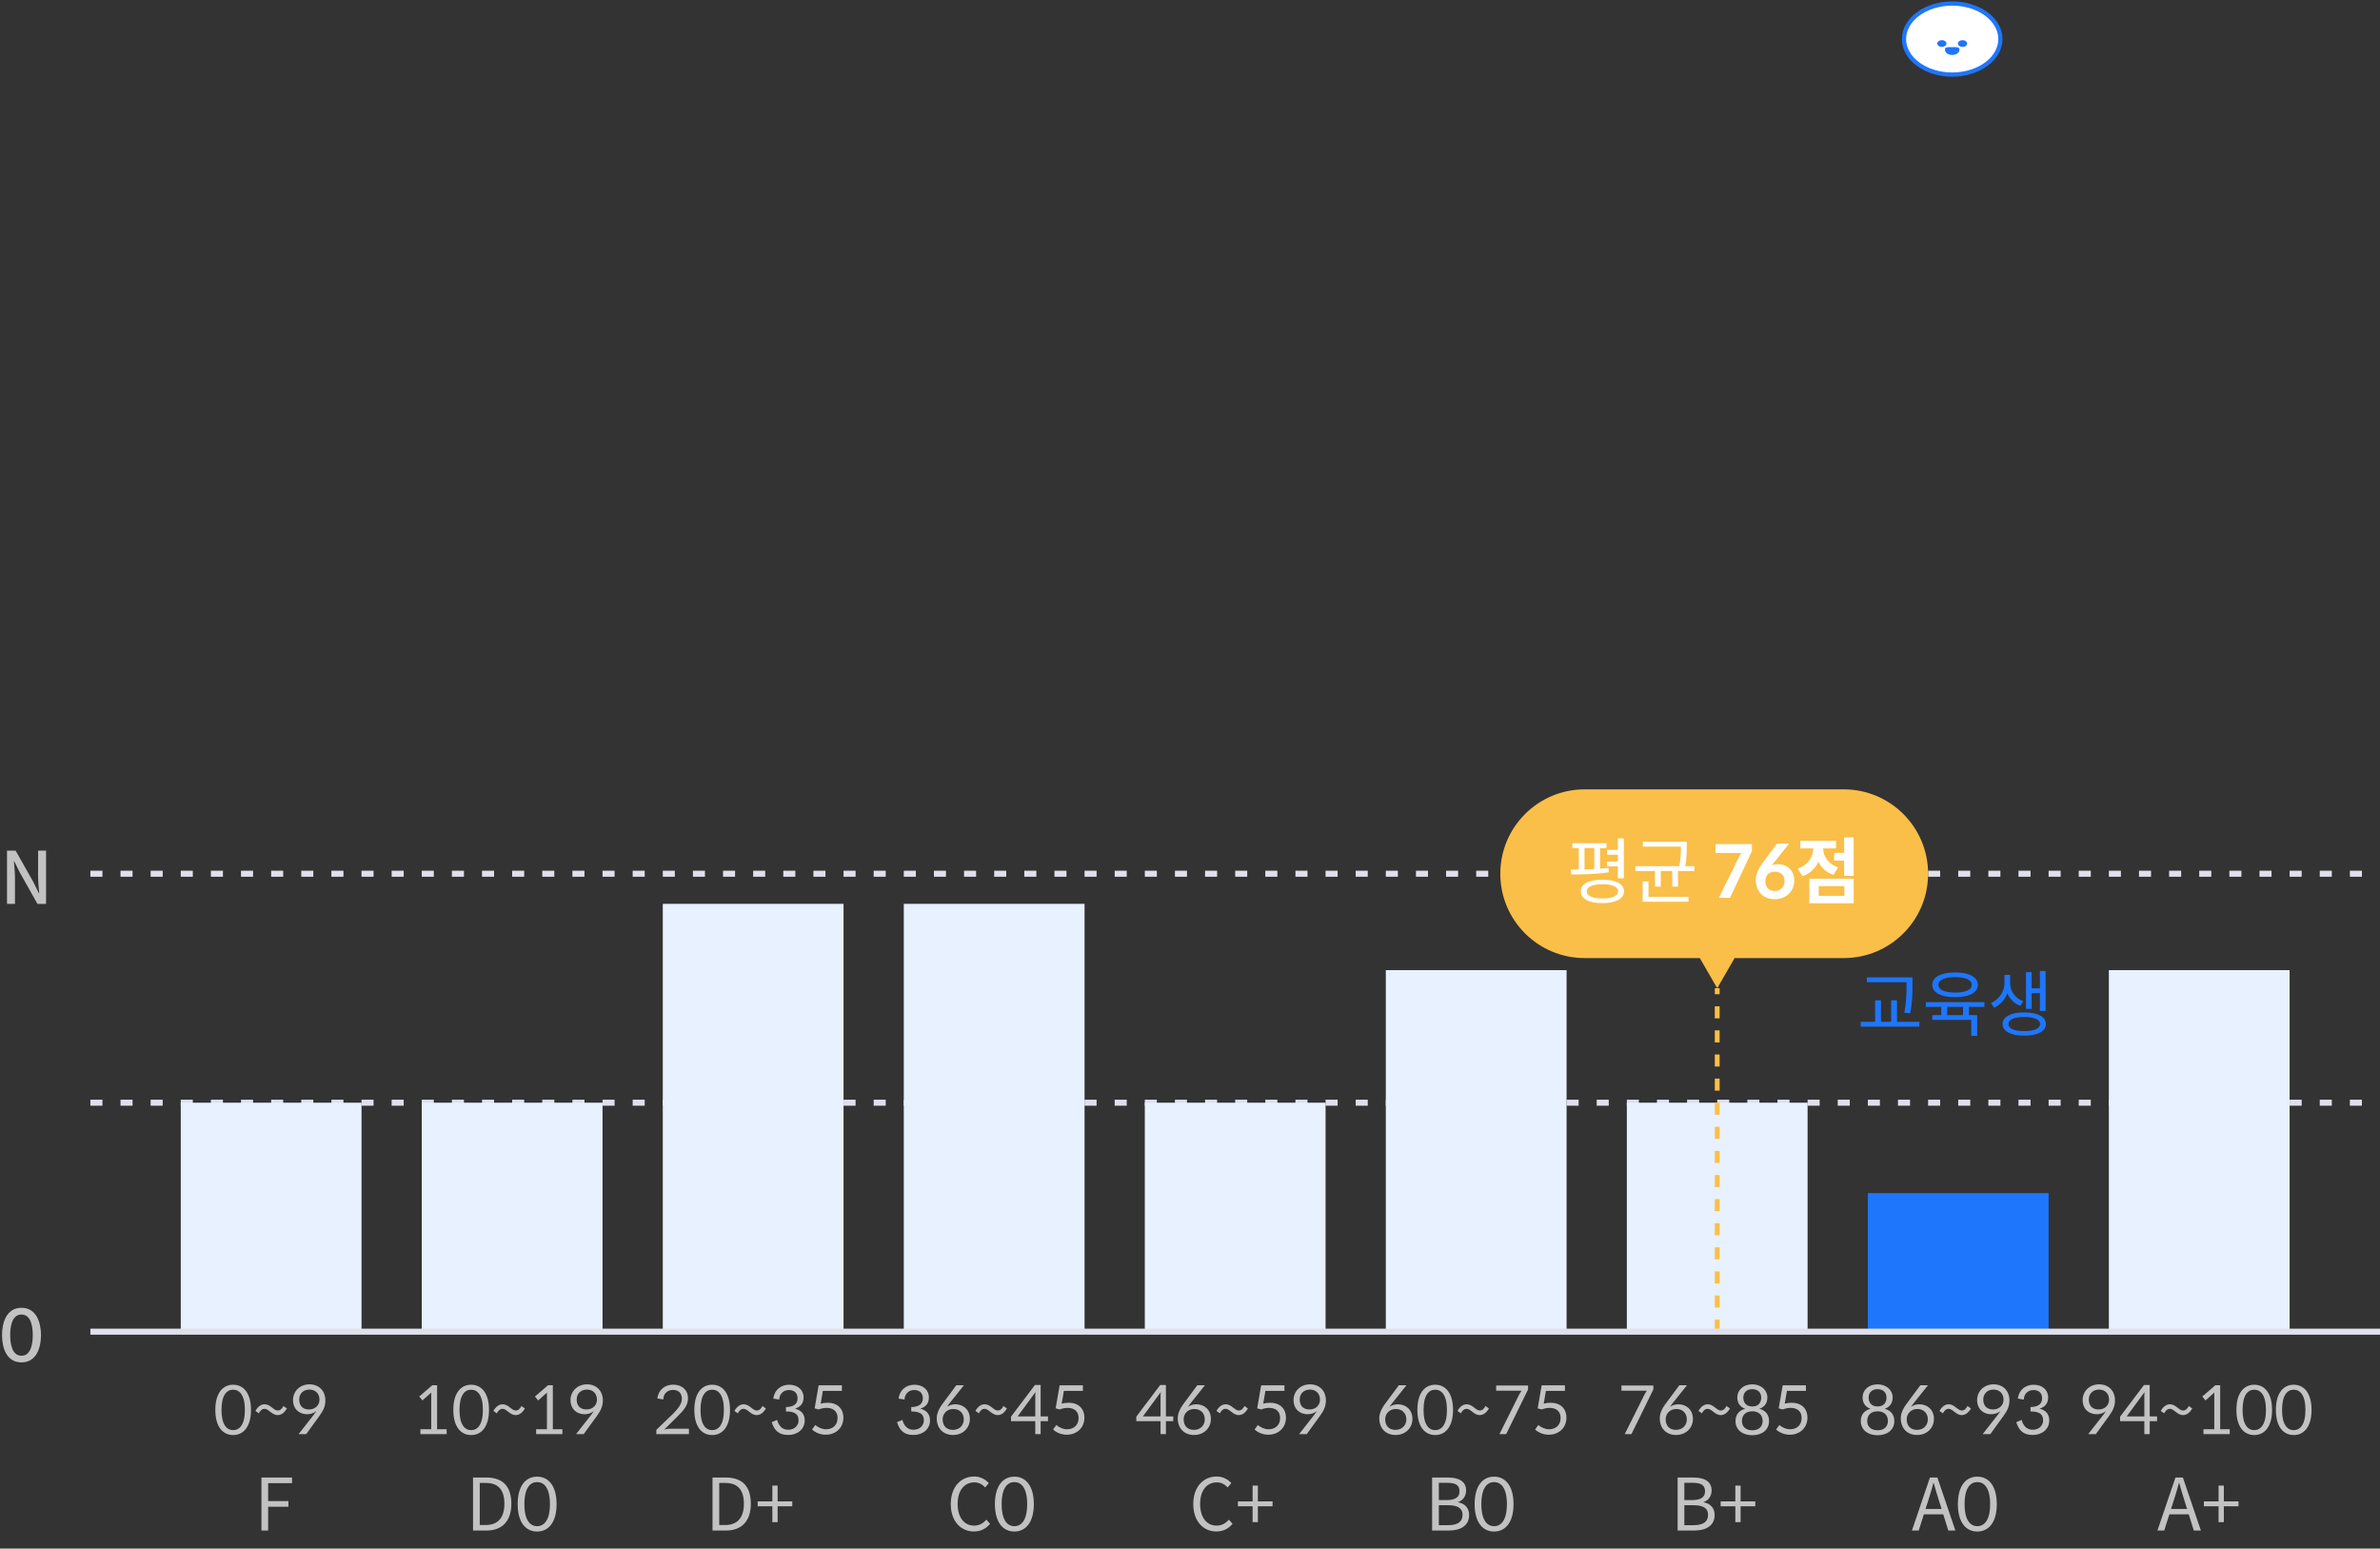 <svg width="395" height="257" viewBox="0 0 395 257" fill="none" xmlns="http://www.w3.org/2000/svg">
<rect x="0" y="0" width="395" height="257" fill="#333333" stroke="none"/>
<path d="M80.715 245.204H78.507V254H80.763C83.403 254 84.867 252.356 84.867 249.572C84.867 246.704 83.487 245.204 80.715 245.204ZM80.619 253.088H79.623V246.104H80.619C82.743 246.104 83.715 247.304 83.715 249.572C83.715 251.792 82.695 253.088 80.619 253.088ZM92.373 249.62C92.373 246.488 90.957 245.06 89.145 245.06C87.321 245.06 85.917 246.488 85.917 249.62C85.917 252.74 87.321 254.168 89.145 254.168C90.957 254.168 92.373 252.74 92.373 249.62ZM91.269 249.62C91.269 252.356 90.261 253.28 89.145 253.28C88.029 253.28 87.033 252.356 87.033 249.62C87.033 246.872 88.029 245.96 89.145 245.96C90.261 245.96 91.269 246.872 91.269 249.62Z" fill="#C2C2C2"/>
<path d="M74.13 238V237.186H72.546V229.893H71.743L69.576 231.763L70.115 232.412L71.578 231.103C71.567 231.18 71.567 231.279 71.567 231.378V237.186H69.774V238H74.13ZM81.156 233.985C81.156 231.114 79.858 229.805 78.197 229.805C76.525 229.805 75.237 231.114 75.237 233.985C75.237 236.845 76.525 238.154 78.197 238.154C79.858 238.154 81.156 236.845 81.156 233.985ZM80.144 233.985C80.144 236.493 79.219 237.34 78.197 237.34C77.174 237.34 76.26 236.493 76.26 233.985C76.26 231.466 77.174 230.63 78.197 230.63C79.219 230.63 80.144 231.466 80.144 233.985ZM85.585 234.843C86.113 234.843 86.663 234.535 87.114 233.743L86.542 233.336C86.267 233.864 85.959 234.084 85.607 234.084C84.903 234.084 84.397 233.05 83.429 233.05C82.89 233.05 82.34 233.358 81.889 234.15L82.45 234.546C82.747 234.018 83.044 233.798 83.396 233.798C84.1 233.798 84.606 234.843 85.585 234.843ZM93.337 238V237.186H91.753V229.893H90.95L88.783 231.763L89.322 232.412L90.785 231.103C90.774 231.18 90.774 231.279 90.774 231.378V237.186H88.981V238H93.337ZM98.118 234.799L95.611 238H96.876L99.087 234.953C99.703 234.106 100.055 233.369 100.055 232.412C100.055 230.839 99.01 229.739 97.425 229.739C95.82 229.739 94.686 230.894 94.686 232.335C94.686 233.864 95.743 234.7 97.007 234.7C97.612 234.7 98.129 234.524 98.558 234.183C98.481 234.282 98.35 234.491 98.118 234.799ZM95.71 232.258C95.71 231.279 96.391 230.608 97.415 230.608C98.361 230.608 99.076 231.235 99.076 232.291C99.076 233.138 98.438 233.908 97.338 233.908C96.326 233.908 95.71 233.325 95.71 232.258Z" fill="#C2C2C2"/>
<path d="M120.461 245.204H118.253V254H120.509C123.149 254 124.613 252.356 124.613 249.572C124.613 246.704 123.233 245.204 120.461 245.204ZM120.365 253.088H119.369V246.104H120.365C122.489 246.104 123.461 247.304 123.461 249.572C123.461 251.792 122.441 253.088 120.365 253.088ZM125.747 249.98H128.183V252.608H129.059V249.98H131.495V249.164H129.059V246.548H128.183V249.164H125.747V249.98Z" fill="#C2C2C2"/>
<path d="M114.339 238V237.109H111.16C110.885 237.109 110.555 237.153 110.247 237.241L112.502 235.008C113.415 234.095 114.185 233.259 114.185 232.06C114.185 230.63 113.118 229.794 111.743 229.794C110.368 229.794 109.301 230.597 109.092 232.082L110.082 232.247C110.082 231.323 110.764 230.663 111.688 230.663C112.524 230.663 113.14 231.114 113.173 232.082C113.173 233.028 112.557 233.721 111.71 234.623L108.927 237.296V238H114.339ZM121.155 233.985C121.155 231.114 119.857 229.805 118.196 229.805C116.524 229.805 115.237 231.114 115.237 233.985C115.237 236.845 116.524 238.154 118.196 238.154C119.857 238.154 121.155 236.845 121.155 233.985ZM120.143 233.985C120.143 236.493 119.219 237.34 118.196 237.34C117.173 237.34 116.26 236.493 116.26 233.985C116.26 231.466 117.173 230.63 118.196 230.63C119.219 230.63 120.143 231.466 120.143 233.985ZM125.585 234.843C126.113 234.843 126.663 234.535 127.114 233.743L126.542 233.336C126.267 233.864 125.959 234.084 125.607 234.084C124.903 234.084 124.397 233.05 123.429 233.05C122.89 233.05 122.34 233.358 121.889 234.15L122.45 234.546C122.747 234.018 123.044 233.798 123.396 233.798C124.1 233.798 124.606 234.843 125.585 234.843ZM128.332 232.104L129.333 232.269C129.333 231.367 130.004 230.685 130.928 230.685C131.775 230.685 132.369 231.136 132.369 232.06C132.369 232.896 131.863 233.479 130.444 233.512V234.238C132.171 234.238 132.534 234.876 132.534 235.745C132.534 236.46 131.973 237.274 130.818 237.274C129.982 237.274 129.487 236.845 129.146 236.141C129.058 235.932 129.003 235.767 128.981 235.646L128.079 236.02C128.464 237.208 129.091 238.143 130.829 238.143C132.336 238.143 133.557 237.197 133.557 235.723C133.557 234.711 133.007 234.04 131.951 233.776C132.831 233.479 133.37 232.951 133.37 231.895C133.37 230.663 132.38 229.805 130.983 229.805C129.608 229.805 128.541 230.641 128.332 232.104ZM136.205 232.94L136.568 230.828H139.725V229.904H135.864L135.204 233.721L135.853 233.908C136.326 233.743 136.744 233.644 137.173 233.644C138.328 233.644 139.01 234.26 139.01 235.316C139.01 236.504 138.207 237.197 137.096 237.197C136.436 237.197 135.798 236.9 135.314 236.493L134.775 237.23C135.27 237.703 136.084 238.099 137.052 238.099C138.691 238.099 139.978 236.977 139.978 235.261C139.978 233.853 139.065 232.797 137.36 232.797C136.964 232.797 136.579 232.841 136.205 232.94Z" fill="#C2C2C2"/>
<path d="M161.624 254.156C162.776 254.156 163.604 253.712 164.324 252.896L163.712 252.2C163.148 252.812 162.536 253.184 161.672 253.184C159.992 253.184 158.936 251.792 158.936 249.572C158.936 247.364 160.04 246.008 161.708 246.008C162.476 246.008 163.04 246.356 163.508 246.848L164.108 246.128C163.604 245.564 162.764 245.036 161.696 245.036C159.452 245.036 157.796 246.764 157.796 249.608C157.796 252.452 159.452 254.156 161.624 254.156ZM171.58 249.62C171.58 246.488 170.164 245.06 168.352 245.06C166.528 245.06 165.124 246.488 165.124 249.62C165.124 252.74 166.528 254.168 168.352 254.168C170.164 254.168 171.58 252.74 171.58 249.62ZM170.476 249.62C170.476 252.356 169.468 253.28 168.352 253.28C167.236 253.28 166.24 252.356 166.24 249.62C166.24 246.872 167.236 245.96 168.352 245.96C169.468 245.96 170.476 246.872 170.476 249.62Z" fill="#C2C2C2"/>
<path d="M149.125 232.104L150.126 232.269C150.126 231.367 150.797 230.685 151.721 230.685C152.568 230.685 153.162 231.136 153.162 232.06C153.162 232.896 152.656 233.479 151.237 233.512V234.238C152.964 234.238 153.327 234.876 153.327 235.745C153.327 236.46 152.766 237.274 151.611 237.274C150.775 237.274 150.28 236.845 149.939 236.141C149.851 235.932 149.796 235.767 149.774 235.646L148.872 236.02C149.257 237.208 149.884 238.143 151.622 238.143C153.129 238.143 154.35 237.197 154.35 235.723C154.35 234.711 153.8 234.04 152.744 233.776C153.624 233.479 154.163 232.951 154.163 231.895C154.163 230.663 153.173 229.805 151.776 229.805C150.401 229.805 149.334 230.641 149.125 232.104ZM157.547 232.94L159.978 229.893H158.713L156.469 232.918C155.765 233.842 155.468 234.656 155.468 235.371C155.468 237.043 156.535 238.143 158.174 238.143C159.824 238.143 160.968 236.977 160.968 235.481C160.968 233.93 159.868 233.05 158.548 233.05C158.009 233.05 157.558 233.204 157.162 233.468C157.239 233.38 157.36 233.204 157.547 232.94ZM158.152 237.296C157.052 237.296 156.447 236.592 156.447 235.536C156.447 234.623 157.14 233.831 158.218 233.831C159.219 233.831 159.956 234.491 159.956 235.558C159.956 236.559 159.219 237.296 158.152 237.296ZM165.585 234.843C166.113 234.843 166.663 234.535 167.114 233.743L166.542 233.336C166.267 233.864 165.959 234.084 165.607 234.084C164.903 234.084 164.397 233.05 163.429 233.05C162.89 233.05 162.34 233.358 161.889 234.15L162.45 234.546C162.747 234.018 163.044 233.798 163.396 233.798C164.1 233.798 164.606 234.843 165.585 234.843ZM173.931 235.855V235.063H172.71V229.849H171.764L167.793 235.107V235.855H171.819V238H172.71V235.855H173.931ZM171.819 231.697V235.063H168.893L171.863 231.015C171.83 231.246 171.819 231.51 171.819 231.697ZM176.205 232.94L176.568 230.828H179.725V229.904H175.864L175.204 233.721L175.853 233.908C176.326 233.743 176.744 233.644 177.173 233.644C178.328 233.644 179.01 234.26 179.01 235.316C179.01 236.504 178.207 237.197 177.096 237.197C176.436 237.197 175.798 236.9 175.314 236.493L174.775 237.23C175.27 237.703 176.084 238.099 177.052 238.099C178.691 238.099 179.978 236.977 179.978 235.261C179.978 233.853 179.065 232.797 177.36 232.797C176.964 232.797 176.579 232.841 176.205 232.94Z" fill="#C2C2C2"/>
<path d="M201.87 254.156C203.022 254.156 203.85 253.712 204.57 252.896L203.958 252.2C203.394 252.812 202.782 253.184 201.918 253.184C200.238 253.184 199.182 251.792 199.182 249.572C199.182 247.364 200.286 246.008 201.954 246.008C202.722 246.008 203.286 246.356 203.754 246.848L204.354 246.128C203.85 245.564 203.01 245.036 201.942 245.036C199.698 245.036 198.042 246.764 198.042 249.608C198.042 252.452 199.698 254.156 201.87 254.156ZM205.454 249.98H207.89V252.608H208.766V249.98H211.202V249.164H208.766V246.548H207.89V249.164H205.454V249.98Z" fill="#C2C2C2"/>
<path d="M15 145H395" stroke="#DFE0EB" stroke-dasharray="2 3"/>
<path d="M15 183H395" stroke="#DFE0EB" stroke-dasharray="2 3"/>
<path d="M194.724 235.855V235.063H193.503V229.849H192.557L188.586 235.107V235.855H192.612V238H193.503V235.855H194.724ZM192.612 231.697V235.063H189.686L192.656 231.015C192.623 231.246 192.612 231.51 192.612 231.697ZM197.547 232.94L199.978 229.893H198.713L196.469 232.918C195.765 233.842 195.468 234.656 195.468 235.371C195.468 237.043 196.535 238.143 198.174 238.143C199.824 238.143 200.968 236.977 200.968 235.481C200.968 233.93 199.868 233.05 198.548 233.05C198.009 233.05 197.558 233.204 197.162 233.468C197.239 233.38 197.36 233.204 197.547 232.94ZM198.152 237.296C197.052 237.296 196.447 236.592 196.447 235.536C196.447 234.623 197.14 233.831 198.218 233.831C199.219 233.831 199.956 234.491 199.956 235.558C199.956 236.559 199.219 237.296 198.152 237.296ZM205.585 234.843C206.113 234.843 206.663 234.535 207.114 233.743L206.542 233.336C206.267 233.864 205.959 234.084 205.607 234.084C204.903 234.084 204.397 233.05 203.429 233.05C202.89 233.05 202.34 233.358 201.889 234.15L202.45 234.546C202.747 234.018 203.044 233.798 203.396 233.798C204.1 233.798 204.606 234.843 205.585 234.843ZM209.652 232.94L210.015 230.828H213.172V229.904H209.311L208.651 233.721L209.3 233.908C209.773 233.743 210.191 233.644 210.62 233.644C211.775 233.644 212.457 234.26 212.457 235.316C212.457 236.504 211.654 237.197 210.543 237.197C209.883 237.197 209.245 236.9 208.761 236.493L208.222 237.23C208.717 237.703 209.531 238.099 210.499 238.099C212.138 238.099 213.425 236.977 213.425 235.261C213.425 233.853 212.512 232.797 210.807 232.797C210.411 232.797 210.026 232.841 209.652 232.94ZM218.119 234.799L215.611 238H216.876L219.087 234.953C219.703 234.106 220.055 233.369 220.055 232.412C220.055 230.839 219.01 229.739 217.426 229.739C215.82 229.739 214.687 230.894 214.687 232.335C214.687 233.864 215.743 234.7 217.008 234.7C217.613 234.7 218.13 234.524 218.559 234.183C218.482 234.282 218.35 234.491 218.119 234.799ZM215.71 232.258C215.71 231.279 216.392 230.608 217.415 230.608C218.361 230.608 219.076 231.235 219.076 232.291C219.076 233.138 218.438 233.908 217.338 233.908C216.326 233.908 215.71 233.325 215.71 232.258Z" fill="#C2C2C2"/>
<path d="M240.298 245.204H237.682V254H240.49C242.458 254 243.826 253.148 243.826 251.42C243.826 250.22 243.082 249.524 242.026 249.32V249.26C242.854 248.984 243.322 248.228 243.322 247.352C243.322 245.816 242.086 245.204 240.298 245.204ZM240.106 248.948H238.798V246.08H240.154C241.558 246.08 242.23 246.44 242.23 247.496C242.23 248.396 241.63 248.948 240.106 248.948ZM240.334 253.112H238.798V249.8H240.334C241.882 249.8 242.734 250.28 242.734 251.384C242.734 252.584 241.882 253.112 240.334 253.112ZM251.197 249.62C251.197 246.488 249.781 245.06 247.969 245.06C246.145 245.06 244.741 246.488 244.741 249.62C244.741 252.74 246.145 254.168 247.969 254.168C249.781 254.168 251.197 252.74 251.197 249.62ZM250.093 249.62C250.093 252.356 249.085 253.28 247.969 253.28C246.853 253.28 245.857 252.356 245.857 249.62C245.857 246.872 246.853 245.96 247.969 245.96C249.085 245.96 250.093 246.872 250.093 249.62Z" fill="#C2C2C2"/>
<path d="M230.995 232.94L233.426 229.893H232.161L229.917 232.918C229.213 233.842 228.916 234.656 228.916 235.371C228.916 237.043 229.983 238.143 231.622 238.143C233.272 238.143 234.416 236.977 234.416 235.481C234.416 233.93 233.316 233.05 231.996 233.05C231.457 233.05 231.006 233.204 230.61 233.468C230.687 233.38 230.808 233.204 230.995 232.94ZM231.6 237.296C230.5 237.296 229.895 236.592 229.895 235.536C229.895 234.623 230.588 233.831 231.666 233.831C232.667 233.831 233.404 234.491 233.404 235.558C233.404 236.559 232.667 237.296 231.6 237.296ZM241.155 233.985C241.155 231.114 239.857 229.805 238.196 229.805C236.524 229.805 235.237 231.114 235.237 233.985C235.237 236.845 236.524 238.154 238.196 238.154C239.857 238.154 241.155 236.845 241.155 233.985ZM240.143 233.985C240.143 236.493 239.219 237.34 238.196 237.34C237.173 237.34 236.26 236.493 236.26 233.985C236.26 231.466 237.173 230.63 238.196 230.63C239.219 230.63 240.143 231.466 240.143 233.985ZM245.585 234.843C246.113 234.843 246.663 234.535 247.114 233.743L246.542 233.336C246.267 233.864 245.959 234.084 245.607 234.084C244.903 234.084 244.397 233.05 243.429 233.05C242.89 233.05 242.34 233.358 241.889 234.15L242.45 234.546C242.747 234.018 243.044 233.798 243.396 233.798C244.1 233.798 244.606 234.843 245.585 234.843ZM253.612 230.586V229.937H248.31V230.795H252.523L252.149 231.411L248.86 238H249.971L253.612 230.586ZM256.205 232.94L256.568 230.828H259.725V229.904H255.864L255.204 233.721L255.853 233.908C256.326 233.743 256.744 233.644 257.173 233.644C258.328 233.644 259.01 234.26 259.01 235.316C259.01 236.504 258.207 237.197 257.096 237.197C256.436 237.197 255.798 236.9 255.314 236.493L254.775 237.23C255.27 237.703 256.084 238.099 257.052 238.099C258.691 238.099 259.978 236.977 259.978 235.261C259.978 233.853 259.065 232.797 257.36 232.797C256.964 232.797 256.579 232.841 256.205 232.94Z" fill="#C2C2C2"/>
<path d="M281.045 245.204H278.429V254H281.237C283.205 254 284.573 253.148 284.573 251.42C284.573 250.22 283.829 249.524 282.773 249.32V249.26C283.601 248.984 284.069 248.228 284.069 247.352C284.069 245.816 282.833 245.204 281.045 245.204ZM280.853 248.948H279.545V246.08H280.901C282.305 246.08 282.977 246.44 282.977 247.496C282.977 248.396 282.377 248.948 280.853 248.948ZM281.081 253.112H279.545V249.8H281.081C282.629 249.8 283.481 250.28 283.481 251.384C283.481 252.584 282.629 253.112 281.081 253.112ZM285.571 249.98H288.007V252.608H288.883V249.98H291.319V249.164H288.883V246.548H288.007V249.164H285.571V249.98Z" fill="#C2C2C2"/>
<path d="M274.405 230.586V229.937H269.103V230.795H273.316L272.942 231.411L269.653 238H270.764L274.405 230.586ZM277.547 232.94L279.978 229.893H278.713L276.469 232.918C275.765 233.842 275.468 234.656 275.468 235.371C275.468 237.043 276.535 238.143 278.174 238.143C279.824 238.143 280.968 236.977 280.968 235.481C280.968 233.93 279.868 233.05 278.548 233.05C278.009 233.05 277.558 233.204 277.162 233.468C277.239 233.38 277.36 233.204 277.547 232.94ZM278.152 237.296C277.052 237.296 276.447 236.592 276.447 235.536C276.447 234.623 277.14 233.831 278.218 233.831C279.219 233.831 279.956 234.491 279.956 235.558C279.956 236.559 279.219 237.296 278.152 237.296ZM285.585 234.843C286.113 234.843 286.663 234.535 287.114 233.743L286.542 233.336C286.267 233.864 285.959 234.084 285.607 234.084C284.903 234.084 284.397 233.05 283.429 233.05C282.89 233.05 282.34 233.358 281.889 234.15L282.45 234.546C282.747 234.018 283.044 233.798 283.396 233.798C284.1 233.798 284.606 234.843 285.585 234.843ZM292.006 233.798C292.886 233.479 293.326 232.841 293.326 231.906C293.326 230.718 292.303 229.739 290.829 229.739C289.3 229.739 288.332 230.718 288.332 231.906C288.332 232.83 288.794 233.479 289.63 233.798C288.618 234.073 288.035 234.777 288.035 235.833C288.035 237.274 289.179 238.187 290.829 238.187C292.457 238.187 293.601 237.274 293.601 235.833C293.601 234.777 293.029 234.073 292.006 233.798ZM290.829 230.542C291.819 230.542 292.303 231.169 292.303 231.939C292.303 232.676 291.918 233.413 290.829 233.413C289.718 233.413 289.333 232.676 289.333 231.939C289.333 231.169 289.817 230.542 290.829 230.542ZM290.829 237.362C289.729 237.362 289.102 236.746 289.102 235.822C289.102 234.689 289.905 234.216 290.829 234.216C291.742 234.216 292.534 234.689 292.534 235.822C292.534 236.746 291.929 237.362 290.829 237.362ZM296.205 232.94L296.568 230.828H299.725V229.904H295.864L295.204 233.721L295.853 233.908C296.326 233.743 296.744 233.644 297.173 233.644C298.328 233.644 299.01 234.26 299.01 235.316C299.01 236.504 298.207 237.197 297.096 237.197C296.436 237.197 295.798 236.9 295.314 236.493L294.775 237.23C295.27 237.703 296.084 238.099 297.052 238.099C298.691 238.099 299.978 236.977 299.978 235.261C299.978 233.853 299.065 232.797 297.36 232.797C296.964 232.797 296.579 232.841 296.205 232.94Z" fill="#C2C2C2"/>
<path d="M319.297 251.312H322.513L323.353 254H324.529L321.541 245.204H320.305L317.317 254H318.445L319.297 251.312ZM321.817 249.08L322.237 250.424H319.573L320.005 249.08C320.329 248.072 320.605 247.16 320.881 246.104H320.929C321.217 247.124 321.493 248.072 321.817 249.08ZM331.398 249.62C331.398 246.488 329.982 245.06 328.17 245.06C326.346 245.06 324.942 246.488 324.942 249.62C324.942 252.74 326.346 254.168 328.17 254.168C329.982 254.168 331.398 252.74 331.398 249.62ZM330.294 249.62C330.294 252.356 329.286 253.28 328.17 253.28C327.054 253.28 326.058 252.356 326.058 249.62C326.058 246.872 327.054 245.96 328.17 245.96C329.286 245.96 330.294 246.872 330.294 249.62Z" fill="#C2C2C2"/>
<path d="M312.799 233.798C313.679 233.479 314.119 232.841 314.119 231.906C314.119 230.718 313.096 229.739 311.622 229.739C310.093 229.739 309.125 230.718 309.125 231.906C309.125 232.83 309.587 233.479 310.423 233.798C309.411 234.073 308.828 234.777 308.828 235.833C308.828 237.274 309.972 238.187 311.622 238.187C313.25 238.187 314.394 237.274 314.394 235.833C314.394 234.777 313.822 234.073 312.799 233.798ZM311.622 230.542C312.612 230.542 313.096 231.169 313.096 231.939C313.096 232.676 312.711 233.413 311.622 233.413C310.511 233.413 310.126 232.676 310.126 231.939C310.126 231.169 310.61 230.542 311.622 230.542ZM311.622 237.362C310.522 237.362 309.895 236.746 309.895 235.822C309.895 234.689 310.698 234.216 311.622 234.216C312.535 234.216 313.327 234.689 313.327 235.822C313.327 236.746 312.722 237.362 311.622 237.362ZM317.547 232.94L319.978 229.893H318.713L316.469 232.918C315.765 233.842 315.468 234.656 315.468 235.371C315.468 237.043 316.535 238.143 318.174 238.143C319.824 238.143 320.968 236.977 320.968 235.481C320.968 233.93 319.868 233.05 318.548 233.05C318.009 233.05 317.558 233.204 317.162 233.468C317.239 233.38 317.36 233.204 317.547 232.94ZM318.152 237.296C317.052 237.296 316.447 236.592 316.447 235.536C316.447 234.623 317.14 233.831 318.218 233.831C319.219 233.831 319.956 234.491 319.956 235.558C319.956 236.559 319.219 237.296 318.152 237.296ZM325.585 234.843C326.113 234.843 326.663 234.535 327.114 233.743L326.542 233.336C326.267 233.864 325.959 234.084 325.607 234.084C324.903 234.084 324.397 233.05 323.429 233.05C322.89 233.05 322.34 233.358 321.889 234.15L322.45 234.546C322.747 234.018 323.044 233.798 323.396 233.798C324.1 233.798 324.606 234.843 325.585 234.843ZM331.566 234.799L329.058 238H330.323L332.534 234.953C333.15 234.106 333.502 233.369 333.502 232.412C333.502 230.839 332.457 229.739 330.873 229.739C329.267 229.739 328.134 230.894 328.134 232.335C328.134 233.864 329.19 234.7 330.455 234.7C331.06 234.7 331.577 234.524 332.006 234.183C331.929 234.282 331.797 234.491 331.566 234.799ZM329.157 232.258C329.157 231.279 329.839 230.608 330.862 230.608C331.808 230.608 332.523 231.235 332.523 232.291C332.523 233.138 331.885 233.908 330.785 233.908C329.773 233.908 329.157 233.325 329.157 232.258ZM334.885 232.104L335.886 232.269C335.886 231.367 336.557 230.685 337.481 230.685C338.328 230.685 338.922 231.136 338.922 232.06C338.922 232.896 338.416 233.479 336.997 233.512V234.238C338.724 234.238 339.087 234.876 339.087 235.745C339.087 236.46 338.526 237.274 337.371 237.274C336.535 237.274 336.04 236.845 335.699 236.141C335.611 235.932 335.556 235.767 335.534 235.646L334.632 236.02C335.017 237.208 335.644 238.143 337.382 238.143C338.889 238.143 340.11 237.197 340.11 235.723C340.11 234.711 339.56 234.04 338.504 233.776C339.384 233.479 339.923 232.951 339.923 231.895C339.923 230.663 338.933 229.805 337.536 229.805C336.161 229.805 335.094 230.641 334.885 232.104Z" fill="#C2C2C2"/>
<path d="M360.043 251.312H363.259L364.099 254H365.275L362.287 245.204H361.051L358.063 254H359.191L360.043 251.312ZM362.563 249.08L362.983 250.424H360.319L360.751 249.08C361.075 248.072 361.351 247.16 361.627 246.104H361.675C361.963 247.124 362.239 248.072 362.563 249.08ZM365.772 249.98H368.208V252.608H369.084V249.98H371.52V249.164H369.084V246.548H368.208V249.164H365.772V249.98Z" fill="#C2C2C2"/>
<path d="M349.082 234.799L346.574 238H347.839L350.05 234.953C350.666 234.106 351.018 233.369 351.018 232.412C351.018 230.839 349.973 229.739 348.389 229.739C346.783 229.739 345.65 230.894 345.65 232.335C345.65 233.864 346.706 234.7 347.971 234.7C348.576 234.7 349.093 234.524 349.522 234.183C349.445 234.282 349.313 234.491 349.082 234.799ZM346.673 232.258C346.673 231.279 347.355 230.608 348.378 230.608C349.324 230.608 350.039 231.235 350.039 232.291C350.039 233.138 349.401 233.908 348.301 233.908C347.289 233.908 346.673 233.325 346.673 232.258ZM358 235.855V235.063H356.779V229.849H355.833L351.862 235.107V235.855H355.888V238H356.779V235.855H358ZM355.888 231.697V235.063H352.962L355.932 231.015C355.899 231.246 355.888 231.51 355.888 231.697ZM362.309 234.843C362.837 234.843 363.387 234.535 363.838 233.743L363.266 233.336C362.991 233.864 362.683 234.084 362.331 234.084C361.627 234.084 361.121 233.05 360.153 233.05C359.614 233.05 359.064 233.358 358.613 234.15L359.174 234.546C359.471 234.018 359.768 233.798 360.12 233.798C360.824 233.798 361.33 234.843 362.309 234.843ZM370.06 238V237.186H368.476V229.893H367.673L365.506 231.763L366.045 232.412L367.508 231.103C367.497 231.18 367.497 231.279 367.497 231.378V237.186H365.704V238H370.06ZM377.086 233.985C377.086 231.114 375.788 229.805 374.127 229.805C372.455 229.805 371.168 231.114 371.168 233.985C371.168 236.845 372.455 238.154 374.127 238.154C375.788 238.154 377.086 236.845 377.086 233.985ZM376.074 233.985C376.074 236.493 375.15 237.34 374.127 237.34C373.104 237.34 372.191 236.493 372.191 233.985C372.191 231.466 373.104 230.63 374.127 230.63C375.15 230.63 376.074 231.466 376.074 233.985ZM383.639 233.985C383.639 231.114 382.341 229.805 380.68 229.805C379.008 229.805 377.721 231.114 377.721 233.985C377.721 236.845 379.008 238.154 380.68 238.154C382.341 238.154 383.639 236.845 383.639 233.985ZM382.627 233.985C382.627 236.493 381.703 237.34 380.68 237.34C379.657 237.34 378.744 236.493 378.744 233.985C378.744 231.466 379.657 230.63 380.68 230.63C381.703 230.63 382.627 231.466 382.627 233.985Z" fill="#C2C2C2"/>
<path d="M6.804 221.572C6.804 219.532 6.072 217.036 3.564 217.036C1.092 217.036 0.336 219.46 0.336 221.572C0.336 223.684 1.092 226.096 3.564 226.096C6.036 226.096 6.804 223.684 6.804 221.572ZM5.436 221.572C5.436 222.808 5.22 224.992 3.564 224.992C1.92 224.992 1.692 222.808 1.692 221.572C1.692 220.336 1.908 218.152 3.564 218.152C5.22 218.152 5.436 220.336 5.436 221.572Z" fill="#C2C2C2"/>
<path d="M1.164 141.168V150H2.484V145.836C2.484 144.876 2.388 143.856 2.304 142.944H2.364L3.288 144.792L6.216 150H7.644V141.168H6.324V145.284C6.324 146.244 6.42 147.312 6.504 148.224H6.444L5.52 146.352L2.592 141.168H1.164Z" fill="#C2C2C2"/>
<path d="M48.465 245.204H43.389V254H44.505V250.052H47.865V249.116H44.505V246.14H48.465V245.204Z" fill="#C2C2C2"/>
<path d="M41.656 233.985C41.656 231.114 40.358 229.805 38.697 229.805C37.025 229.805 35.737 231.114 35.737 233.985C35.737 236.845 37.025 238.154 38.697 238.154C40.358 238.154 41.656 236.845 41.656 233.985ZM40.644 233.985C40.644 236.493 39.719 237.34 38.697 237.34C37.673 237.34 36.761 236.493 36.761 233.985C36.761 231.466 37.673 230.63 38.697 230.63C39.719 230.63 40.644 231.466 40.644 233.985ZM46.085 234.843C46.613 234.843 47.163 234.535 47.614 233.743L47.042 233.336C46.767 233.864 46.459 234.084 46.107 234.084C45.403 234.084 44.897 233.05 43.929 233.05C43.39 233.05 42.84 233.358 42.389 234.15L42.95 234.546C43.247 234.018 43.544 233.798 43.896 233.798C44.6 233.798 45.106 234.843 46.085 234.843ZM52.066 234.799L49.558 238H50.823L53.034 234.953C53.65 234.106 54.002 233.369 54.002 232.412C54.002 230.839 52.957 229.739 51.373 229.739C49.767 229.739 48.634 230.894 48.634 232.335C48.634 233.864 49.69 234.7 50.955 234.7C51.56 234.7 52.077 234.524 52.506 234.183C52.429 234.282 52.297 234.491 52.066 234.799ZM49.657 232.258C49.657 231.279 50.339 230.608 51.362 230.608C52.308 230.608 53.023 231.235 53.023 232.291C53.023 233.138 52.385 233.908 51.285 233.908C50.273 233.908 49.657 233.325 49.657 232.258Z" fill="#C2C2C2"/>
<rect x="60" y="183" width="38" height="30" transform="rotate(90 60 183)" fill="#E8F1FF"/>
<rect x="100" y="183" width="38" height="30" transform="rotate(90 100 183)" fill="#E8F1FF"/>
<rect x="140" y="150" width="71" height="30" transform="rotate(90 140 150)" fill="#E8F1FF"/>
<rect x="180" y="150" width="71" height="30" transform="rotate(90 180 150)" fill="#E8F1FF"/>
<rect x="220" y="183" width="38" height="30" transform="rotate(90 220 183)" fill="#E8F1FF"/>
<rect x="260" y="161" width="60" height="30" transform="rotate(90 260 161)" fill="#E8F1FF"/>
<rect x="300" y="183" width="38" height="30" transform="rotate(90 300 183)" fill="#E8F1FF"/>
<rect x="340" y="198" width="23" height="30" transform="rotate(90 340 198)" fill="#1E76FC"/>
<path d="M324 12.376C328.418 12.376 332 9.737 332 6.481C332 3.226 328.418 0.587 324 0.587C319.582 0.587 316 3.226 316 6.481C316 9.737 319.582 12.376 324 12.376Z" fill="white" stroke="#1E76FC" stroke-width="0.7" stroke-miterlimit="10"/>
<path d="M322.283 7.786C322.704 7.786 323.045 7.534 323.045 7.224C323.045 6.914 322.704 6.662 322.283 6.662C321.861 6.662 321.52 6.914 321.52 7.224C321.52 7.534 321.861 7.786 322.283 7.786Z" fill="#1E76FC"/>
<path d="M325.717 7.786C326.138 7.786 326.48 7.534 326.48 7.224C326.48 6.914 326.138 6.662 325.717 6.662C325.296 6.662 324.955 6.914 324.955 7.224C324.955 7.534 325.296 7.786 325.717 7.786Z" fill="#1E76FC"/>
<path d="M325.205 8.238C325.205 7.747 324.667 7.825 324 7.825C323.333 7.825 322.795 7.747 322.795 8.238C322.795 8.729 323.333 9.126 324 9.126C324.667 9.126 325.205 8.729 325.205 8.238Z" fill="#1E76FC"/>
<path d="M309.825 163.008H316.425V163.392C316.425 165.024 316.353 166.44 316.053 168.06L317.025 168.18C317.409 166.164 317.409 164.76 317.409 163.392V162.204H309.825V163.008ZM318.549 170.376V169.572H314.841V166.008H313.869V169.572H312.177V166.008H311.205V169.572H308.817V170.376H318.549ZM324.476 165.492C326.804 165.492 328.256 164.736 328.256 163.44C328.256 162.144 326.804 161.376 324.476 161.376C322.16 161.376 320.696 162.144 320.696 163.44C320.696 164.736 322.16 165.492 324.476 165.492ZM324.476 162.156C326.216 162.156 327.248 162.624 327.248 163.44C327.248 164.256 326.216 164.724 324.476 164.724C322.736 164.724 321.704 164.256 321.704 163.44C321.704 162.624 322.736 162.156 324.476 162.156ZM326.78 168.468V167.1H329.348V166.308H319.616V167.1H322.184V168.468H320.696V169.26H327.164V171.9H328.148V168.468H326.78ZM323.168 167.1H325.796V168.468H323.168V167.1ZM336.248 167.424H337.184V164.82H338.552V167.772H339.5V161.136H338.552V164.016H337.184V161.34H336.248V167.424ZM335.276 166.932L335.804 166.176C334.424 165.66 333.62 164.424 333.62 163.248V161.796H332.672V163.248C332.672 164.436 331.82 165.864 330.428 166.464L330.956 167.232C332.012 166.764 332.768 165.852 333.152 164.844C333.536 165.756 334.268 166.512 335.276 166.932ZM335.948 168.012C333.74 168.012 332.36 168.732 332.36 169.944C332.36 171.156 333.74 171.876 335.948 171.876C338.156 171.876 339.548 171.156 339.548 169.944C339.548 168.732 338.156 168.012 335.948 168.012ZM335.948 171.12C334.304 171.12 333.332 170.712 333.332 169.944C333.332 169.176 334.304 168.78 335.948 168.78C337.592 168.78 338.576 169.176 338.576 169.944C338.576 170.712 337.592 171.12 335.948 171.12Z" fill="#1E76FC"/>
<rect x="380" y="161" width="60" height="30" transform="rotate(90 380 161)" fill="#E8F1FF"/>
<path d="M285 221L285 164" stroke="#FABF48" stroke-width="0.8" stroke-dasharray="2 2"/>
<path fill-rule="evenodd" clip-rule="evenodd" d="M263 131C255.268 131 249 137.268 249 145C249 152.732 255.268 159 263 159H282.113L285 164L287.887 159H306C313.732 159 320 152.732 320 145C320 137.268 313.732 131 306 131H263Z" fill="#FABF48"/>
<path d="M266.732 143.78H268.508V145.76H269.504V139.136H268.508V141.044H266.732V141.848H268.508V142.976H266.732V143.78ZM267.02 144.764L266.96 144.032C266.516 144.092 266.036 144.14 265.556 144.176V140.732H266.624V139.94H260.96V140.732H262.028V144.296C261.788 144.308 261.56 144.308 261.332 144.308H260.672L260.78 145.124C262.52 145.124 264.944 145.088 267.02 144.764ZM262.976 144.284V140.732H264.596V144.224C264.056 144.26 263.504 144.272 262.976 144.284ZM265.952 145.988C263.684 145.988 262.364 146.672 262.364 147.92C262.364 149.168 263.684 149.876 265.952 149.876C268.172 149.876 269.528 149.168 269.528 147.92C269.528 146.672 268.172 145.988 265.952 145.988ZM265.952 149.108C264.308 149.108 263.348 148.688 263.348 147.92C263.348 147.188 264.308 146.744 265.952 146.744C267.596 146.744 268.556 147.188 268.556 147.92C268.556 148.688 267.596 149.108 265.952 149.108ZM281.203 144.548V143.744H279.691C279.943 142.4 279.943 141.392 279.943 140.516V139.7H272.659V140.504H278.971V140.516C278.971 141.392 278.983 142.388 278.707 143.744H271.435V144.548H274.675V147.14H275.635V144.548H277.531V147.14H278.491V144.548H281.203ZM280.231 148.844H273.595V146.276H272.623V149.648H280.231V148.844ZM290.761 141.26V140.084H284.713V141.56H288.997C288.913 141.668 288.829 141.812 288.745 141.98V141.992C288.733 141.992 288.733 142.004 288.733 142.004L288.685 142.1C288.685 142.1 288.685 142.1 288.673 142.112V142.124C288.601 142.244 288.493 142.46 288.445 142.544C287.425 144.74 286.309 146.792 285.289 149H287.125L290.761 141.26ZM295.089 143.42C294.717 143.42 294.393 143.468 294.117 143.564L293.985 143.624L294.285 143.336C295.161 142.22 296.013 141.128 296.925 140.012H294.909L292.473 143.3C291.789 144.26 291.405 145.184 291.405 146C291.405 147.932 292.617 149.228 294.561 149.228C296.493 149.228 297.789 147.848 297.789 146.156C297.789 144.32 296.481 143.42 295.089 143.42ZM292.989 146.24C292.989 145.28 293.589 144.668 294.549 144.668C295.521 144.668 296.181 145.196 296.181 146.252C296.181 147.224 295.449 147.872 294.537 147.872C293.613 147.872 292.989 147.26 292.989 146.24ZM307.65 145.364V138.98H306.066V141.536H304.398V142.82H306.066V145.364H307.65ZM304.302 145.184L305.07 143.948C303.39 143.372 302.61 142.076 302.574 140.804H304.722V139.544H298.782V140.804H300.954C300.918 142.184 300.114 143.564 298.35 144.14L299.154 145.4C300.45 144.968 301.302 144.116 301.794 143.012C302.274 144.02 303.09 144.788 304.302 145.184ZM307.65 145.82H300.294V149.9H307.65V145.82ZM306.102 148.664H301.854V147.056H306.102V148.664Z" fill="white"/>
<path d="M15 221H395" stroke="#DFE0EB"/>
</svg>
